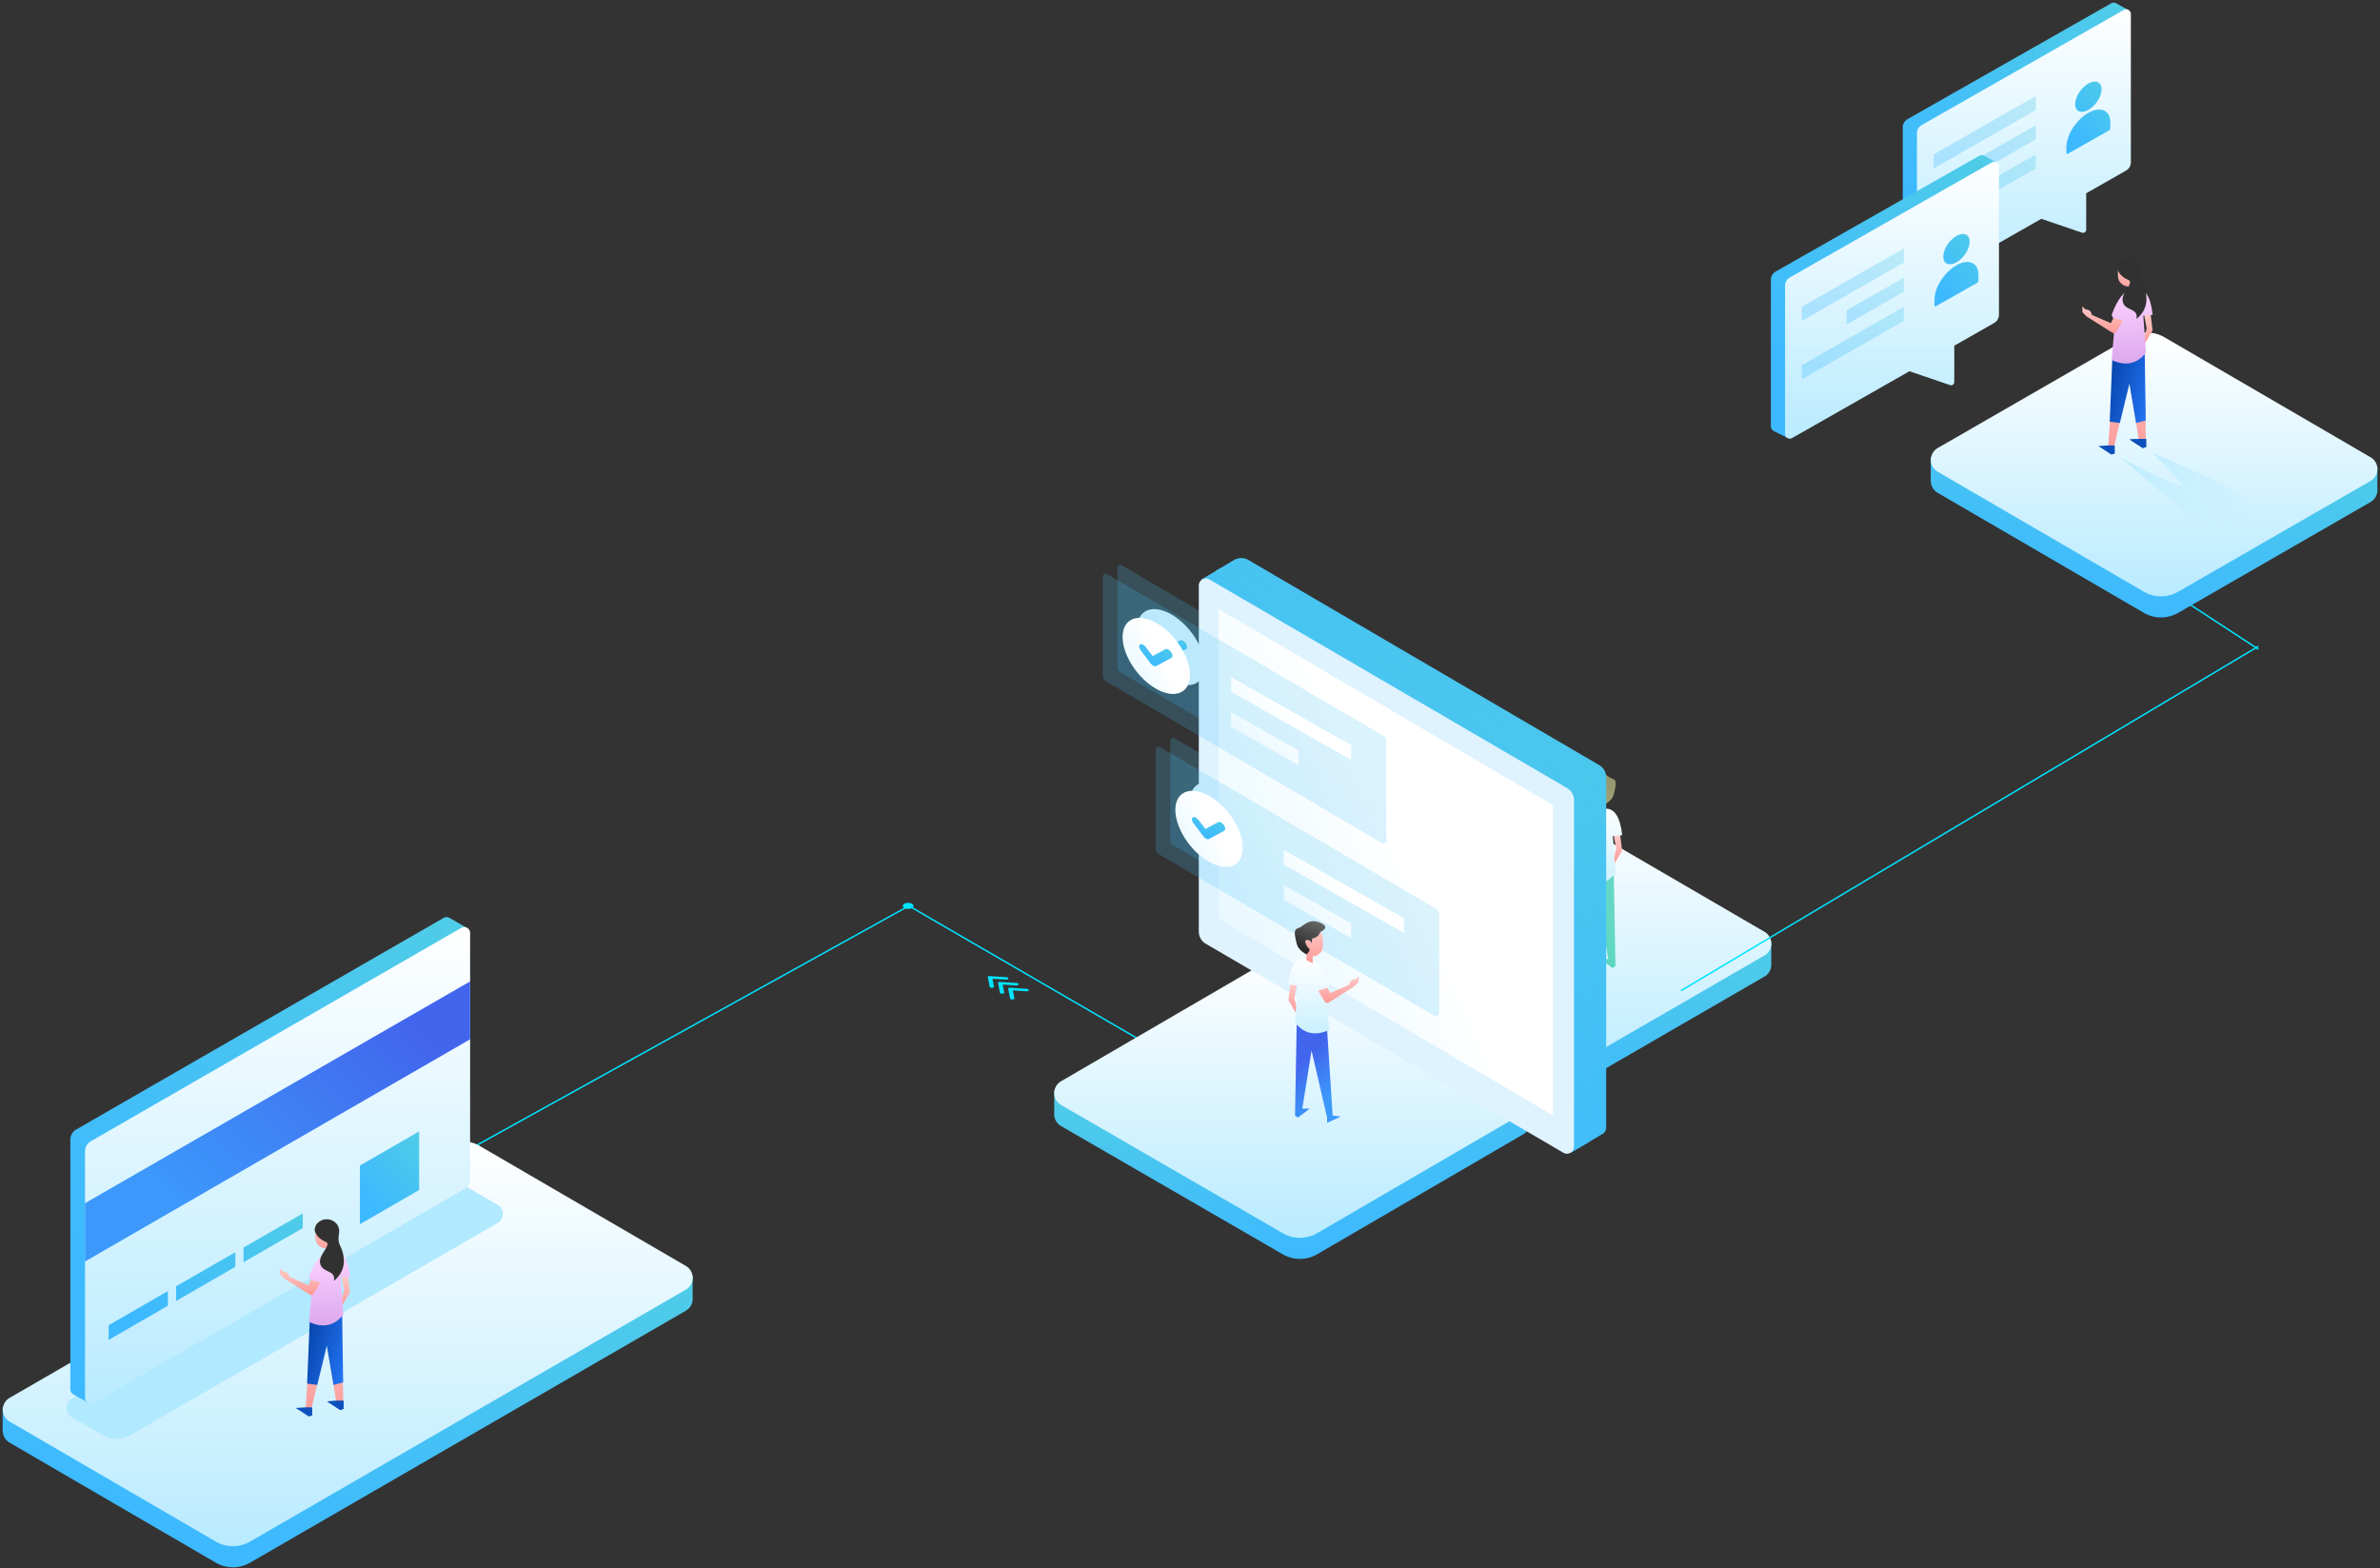 <svg xmlns="http://www.w3.org/2000/svg" width="812" height="535"><rect width="100%" height="100%" fill="#333333" stroke="none"/><defs><linearGradient x1="57.507%" y1="95.637%" x2="-49.204%" y2="-66.989%" id="A"><stop stop-color="#3DB9FF" offset="0%"/><stop stop-color="#5EDBD5" offset="100%"/></linearGradient><linearGradient x1="50%" y1="0%" x2="50%" y2="100%" id="B"><stop stop-color="#fff" offset="0%"/><stop stop-color="#B9EBFF" offset="100%"/></linearGradient><linearGradient x1="82.518%" y1="72.149%" x2="12.428%" y2="18.359%" id="C"><stop stop-color="#3C99FB" offset="0%"/><stop stop-color="#4265ED" offset="100%"/></linearGradient><linearGradient x1="50%" y1="0%" x2="50%" y2="100%" id="D"><stop stop-color="#FECAC8" offset="0%"/><stop stop-color="#FC9A97" offset="100%"/></linearGradient><linearGradient x1="128.456%" y1="81.38%" x2="12.428%" y2="18.359%" id="E"><stop stop-color="#277AFF" offset="0%"/><stop stop-color="#0848B0" offset="100%"/></linearGradient><linearGradient x1="50%" y1="0%" x2="50%" y2="128.597%" id="F"><stop stop-color="#FED5FF" offset="0%"/><stop stop-color="#D199E9" offset="100%"/></linearGradient><linearGradient x1="50%" y1="0%" x2="50%" y2="100%" id="G"><stop stop-color="#FECAC8" offset="0%"/><stop stop-color="#FDA9A6" offset="69.166%"/><stop stop-color="#FC9A97" offset="100%"/></linearGradient><linearGradient x1="82.518%" y1="72.149%" x2="61.44%" y2="19.926%" id="H"><stop stop-color="#5AD7C1" offset="0%"/><stop stop-color="#65D8C5" offset="100%"/></linearGradient><linearGradient x1="50%" y1="0%" x2="50%" y2="128.597%" id="I"><stop stop-color="#fff" offset="0%"/><stop stop-color="#B9EBFF" offset="100%"/></linearGradient><linearGradient x1="100%" y1="-13.969%" x2="51.626%" y2="96.294%" id="J"><stop stop-color="#87876C" offset="0%"/><stop stop-color="#9FA074" offset="100%"/></linearGradient><linearGradient x1="50%" y1="41.804%" x2="177.275%" y2="130.187%" id="K"><stop stop-color="#fff" offset="0%"/><stop stop-color="#B9EBFF" offset="100%"/></linearGradient><linearGradient x1="7.196%" y1="79.136%" x2="104.395%" y2="-14.178%" id="L"><stop stop-color="#BAEBFF" stop-opacity="0" offset="0%"/><stop stop-color="#B9EBFF" offset="100%"/></linearGradient><linearGradient x1="82.518%" y1="72.149%" x2="61.235%" y2="19.417%" id="M"><stop stop-color="#3C99FB" offset="0%"/><stop stop-color="#4265ED" offset="100%"/></linearGradient><linearGradient x1="100%" y1="-13.969%" x2="50%" y2="100%" id="N"><stop stop-color="#7E7E7E" offset="0%"/><stop stop-color="#272727" offset="100%"/></linearGradient></defs><g fill="none" fill-rule="evenodd"><g stroke-width=".5" stroke="#00E4FF"><path d="M149.5 398l160.674-89"/><path d="M407.174 365.367L310 309"/></g><g fill="#00E4FF"><path d="M338.467 337.02c-.405.026-.77-.141-.815-.373l-.648-3.335c-.03-.154.165-.293.435-.311a.86.86 0 0 1 .109 0l5.836.371c.405.026.697.234.652.466s-.41.398-.815.373l-4.461-.283c-.068-.004-.128.024-.136.062-.001.005-.001.01 0 .016l.496 2.549c.045.232-.247.44-.652.466zm3.48 1.989c-.405.026-.77-.141-.815-.373l-.648-3.335c-.03-.154.165-.293.435-.311a.86.86 0 0 1 .109 0l5.836.371c.405.026.697.234.652.466s-.41.398-.815.373l-4.461-.283c-.068-.004-.128.024-.136.062-.001.005-.001.01 0 .016l.496 2.549c.045.232-.247.44-.652.466zm3.48 1.989c-.405.026-.77-.141-.815-.373l-.648-3.335c-.03-.154.165-.293.435-.311a.86.86 0 0 1 .109 0l5.836.371c.405.026.697.234.652.466s-.41.398-.815.373l-4.461-.283c-.068-.004-.128.024-.136.062-.001.005-.001.01 0 .016l.496 2.549c.045.232-.247.44-.652.466z" fill-rule="nonzero"/><path d="M309.843 308c1.018 0 1.843.475 1.843 1.061s-.825 1.061-1.843 1.061-1.843-.475-1.843-1.061.825-1.061 1.843-1.061z"/></g><g transform="matrix(-1 0 0 1 237 389)"><path d="M236.096 91.088v7.502c.041.967-.144 1.977-.668 2.885a4.67 4.67 0 0 1-1.708 1.708l-70.361 40.955a11.67 11.67 0 0 1-11.669 0L3.005 58.17A4.67 4.67 0 0 1 .693 53.66L.67 46.157h14.335l206.571 44.93h14.521z" fill="url(#A)"/><path d="M85.035 1.935L233.72 87.903a4.67 4.67 0 0 1 0 8.085l-70.361 40.955a11.67 11.67 0 0 1-11.669 0L3.005 50.975a4.67 4.67 0 0 1 0-8.085L73.366 1.935a11.67 11.67 0 0 1 11.669 0z" fill="url(#B)"/><path d="M87.08 15.809l125.393 72.395c1.733 1.001 2.327 3.217 1.327 4.951-.318.551-.776 1.008-1.327 1.327l-10.741 6.201a9.06 9.06 0 0 1-9.061 0L67.278 28.287c-1.733-1.001-2.327-3.217-1.327-4.951.318-.551.776-1.008 1.327-1.327l10.741-6.201a9.06 9.06 0 0 1 9.061 0z" fill="#B1E9FF"/></g><g transform="matrix(-1 0 0 1 161 312)"><path d="M9.632 1.14l125.364 72.201A4 4 0 0 1 137 76.807v85.153a2 2 0 0 1-1.018 1.742l-4.817 2.716L7.398 89.681a4 4 0 0 1-1.888-3.218L1.796 4.538l5.832-3.393a2 2 0 0 1 2.004-.004z" fill="url(#A)"/><path d="M3.604 4.548l126.393 72.794A4 4 0 0 1 132 80.807v84.102a2 2 0 0 1-2.999 1.732L2.607 93.724a4 4 0 0 1-2.001-3.465V6.281a2 2 0 0 1 2.998-1.733z" fill="url(#B)"/><path d="M.605 22.821L132 98.495v19.877L.605 42.569z" fill="url(#C)" fill-rule="nonzero"/><g fill="url(#A)"><path d="M103.708 128.458l20.215 11.654v5l-20.215-11.654v-5zm-23-13.266l20.215 11.654v5l-20.215-11.654v-5zm-23-13.221l20.215 11.654v5l-20.215-11.654v-5z"/><path d="M18 74l20.215 11.654v20L18 94z"/></g></g><path d="M106.208 450.861l-1.895 29.383-2.824.314 4.719 2.163v-1.813l5.296-22.854 3.177 20.01-2.78.166 4.233 2.678 1.007-.664-.565-31.47z" fill="url(#D)"/><path d="M104.788 472.031l3.451.452 3.264-13.382 2.273 13.382 3.295-.854-.35-23.699-11.072 3.031z" fill="url(#E)"/><path d="M118.743 435.477l.676 5.388-2.912 4.984v-2.547l.89-3.082-.89-4.743z" fill="url(#D)"/><path d="M105.459 451.022c4.808 2.169 8.706 1.32 11.693-2.548l-.907-12.623 3.196-.257c-.681-6.298-2.67-9.318-5.966-9.061s-5.968 3.278-8.016 9.061l1.077 2.607-1.077 12.82z" fill="url(#F)"/><path d="M106.144 436.587l3.1 1.087-2.223 3.667a1 1 0 0 1-1.374.336l-.017-.01-8.752-5.546-1.406-1.435v-1.977l1.03 1.018.638.106c.856.143 1.483.883 1.483 1.75l6.536 2.841.984-1.837z" fill="url(#G)"/><g fill="#0D50BD"><path d="M104.342 480.143l-3.448.204 4.464 2.902 1.153-.335v-2.771h-2.169zm10.692-2.235l-3.448.204 4.464 2.902 1.153-.335v-2.771h-2.169z"/><path d="M115.034 477.908l-3.448.204 4.464 2.902 1.153-.335v-2.771z"/></g><path d="M107.909 418.311c-.56 3.162-.422 5.217.413 6.166s1.763 1.423 2.785 1.423v2.428l2.165-1.141v-3.325c1.497-1.249 2.088-2.651 1.771-4.208-.429-2.112-2.489-3.475-4.601-3.046a3.9 3.9 0 0 0-2.227 1.335l-.305.369z" fill="url(#D)"/><path d="M107.504 420.295c.67 1.538 1.853 2.644 3.547 3.318 2.542 1.01-2.773 4.452-1.774 7.658s5.251 1.792 4.67 5.724c2.531-2.135 3.643-4.725 3.337-7.769-.459-4.566-2.384-4.086-1.619-8.447s-5.095-6.69-7.799-2.943l-.311.743c-.228.546-.247 1.158-.052 1.717z" fill="#313131"/><g transform="matrix(-1 0 0 1 605 275)"><path d="M163.078 48.882v7.502c.041.967-.144 1.977-.668 2.885a4.67 4.67 0 0 1-1.708 1.708l-70.361 40.955a11.67 11.67 0 0 1-11.669 0L3.005 58.17A4.67 4.67 0 0 1 .693 53.66L.67 46.157h14.335l133.553 2.724h14.521z" fill="url(#A)"/><path d="M85.035 1.935l75.667 43.762a4.67 4.67 0 0 1 0 8.085L90.341 94.737a11.67 11.67 0 0 1-11.669 0L3.005 50.975a4.67 4.67 0 0 1 0-8.085L73.366 1.935a11.67 11.67 0 0 1 11.669 0z" fill="url(#B)"/></g><g transform="matrix(-1 0 0 1 554 190)"><path d="M13.771 110.217l1.895 29.383 2.824.313-4.719 2.163v-1.813L8.474 117.41 5.32 137.227h2.544l-4.018 3.038-1.007-.664.565-31.471z" fill="url(#H)"/><path d="M1.236 94.833h2.235l-.89 4.743.89 3.083v2.547L.56 100.221z" fill="url(#D)"/><path d="M14.52 110.378c-4.808 2.169-8.706 1.32-11.693-2.548l.907-12.623-3.196-.257c.681-6.298 2.67-9.318 5.966-9.061s5.968 3.278 8.016 9.061l-1.077 2.607 1.077 12.82z" fill="url(#I)"/><path d="M13.835 95.943l.984 1.837 6.536-2.841c0-.867.627-1.608 1.483-1.75l.638-.106 1.03-1.018v1.977L23.1 95.478l-8.769 5.556a1 1 0 0 1-1.374-.337l-2.223-3.667 3.1-1.087z" fill="url(#G)"/><path d="M12.07 77.667c.56 3.162.422 5.217-.413 6.166s-1.763 1.423-2.785 1.423v2.428l-2.165-1.141v-3.325c-1.497-1.249-2.088-2.651-1.771-4.208.429-2.111 2.489-3.475 4.601-3.046.873.178 1.659.649 2.227 1.335l.305.369z" fill="url(#D)"/><path d="M11.41 77.009c-.389 1.2-1.32 1.938-2.795 2.213l-.029 1.63c-.388-.892-.99-1.281-1.806-1.167-1.224.17.371 2.658.905 3.022.357.243.055.883-.905 1.92-1.967-1.072-3.105-2.341-3.413-3.809-.462-2.201-1.311-4.667.488-5.152s3.445-3.466 7.309-1.976c2.576.993 2.658 2.1.246 3.32z" fill="url(#J)"/><g fill="url(#K)"><path d="M70 120.232L111 97v5l-41 23.232v-5zm18 1.8L111 109v5l-23 13.033v-5z"/><path d="M136.5 101.03c6.351-3.573 11.5-11.507 11.5-17.72s-5.149-8.354-11.5-4.78S125 90.037 125 96.25s5.149 8.353 11.5 4.78z"/></g><g fill="url(#A)"><path d="M153.245 61.881L58.99 117.064a2 2 0 0 0-.99 1.726v33.952a1 1 0 0 0 1.506.863l94.256-55.26a2 2 0 0 0 .988-1.726V62.744a1 1 0 0 0-1.505-.863z" opacity=".2"/><path d="M140.125 86.701c.605-.793 1.471-1.168 1.935-.836s.348 1.244-.258 2.037l-3.405 4.463c-.574.753-1.39 1.135-1.87.876l-5.199-2.805c-.506-.273-.454-1.155.116-1.971s1.442-1.255 1.948-.982l4.348 2.346 2.386-3.127z"/><path d="M128.083 1.042L8.383 71.028a4.8 4.8 0 0 0-2.377 4.144v119.582a2.4 2.4 0 0 0 1.178 2.066l5.737 3.394 118.993-76.101a4.8 4.8 0 0 0 2.21-3.84l4.9-115.641-6.079-3.583a4.8 4.8 0 0 0-4.86-.008z"/></g><g fill="url(#K)"><path d="M88 61.232L129 38v5L88 66.232v-5zm18 1.8L129 50v5l-23 13.033v-5z"/><path d="M154.5 42.03c6.351-3.573 11.5-11.507 11.5-17.72s-5.149-8.354-11.5-4.78S143 31.037 143 37.25s5.149 8.353 11.5 4.78z"/></g><g fill="url(#A)"><path d="M171.245 2.881L76.99 58.064A2 2 0 0 0 76 59.79v33.952a1 1 0 0 0 1.506.863l94.256-55.26a2 2 0 0 0 .988-1.726V3.744a1 1 0 0 0-1.505-.863z" opacity=".2"/><path d="M158.125 27.701c.605-.793 1.471-1.168 1.935-.836s.348 1.244-.258 2.037l-3.405 4.463c-.574.753-1.39 1.135-1.87.876l-5.199-2.805c-.506-.273-.454-1.155.116-1.971s1.442-1.255 1.948-.982l4.348 2.346 2.386-3.127z"/></g><path d="M136.391 4.682L14.371 75.839a4.8 4.8 0 0 0-2.382 4.146v118.226a2.4 2.4 0 0 0 3.611 2.072l122.022-71.316a4.8 4.8 0 0 0 2.378-4.144V6.755a2.4 2.4 0 0 0-3.609-2.073z" fill="#DFF3FF"/></g><g stroke-width=".5" stroke="#00E4FF"><path d="M573.5 338l197-117.5"/><path d="M770.5 221.5L730 195"/></g><path d="M522.078 374.881v7.502c.041.967-.144 1.978-.668 2.885-.41.71-.999 1.299-1.708 1.708l-70.361 40.955a11.67 11.67 0 0 1-11.669 0l-75.667-43.762a4.67 4.67 0 0 1-2.311-4.511l-.023-7.502h14.335l133.553 2.724h14.521z" fill="url(#A)"/><path d="M444.035 327.935l75.667 43.762a4.67 4.67 0 0 1 0 8.084l-70.361 40.955a11.67 11.67 0 0 1-11.669 0l-75.667-43.762a4.67 4.67 0 0 1 0-8.085l70.361-40.955c3.611-2.085 8.059-2.085 11.669 0z" fill="url(#B)"/><g transform="matrix(-1 0 0 1 812 .825)"><path d="M153.279 155.214v7.502c.041.966-.144 1.978-.668 2.885a4.67 4.67 0 0 1-1.708 1.708l-70.361 40.955a11.67 11.67 0 0 1-11.669 0L3.218 170.449a4.67 4.67 0 0 1-2.311-4.51l-.023-7.502h14.335l123.541-3.223h14.521z" fill="url(#A)"/><path d="M85.248 114.214l65.655 37.815a4.67 4.67 0 0 1 0 8.084l-70.361 40.955a11.67 11.67 0 0 1-11.669 0L3.218 163.254a4.67 4.67 0 0 1-1.708-6.376c.41-.71.999-1.299 1.708-1.708l70.361-40.955a11.67 11.67 0 0 1 11.669 0z" fill="url(#B)"/><path d="M73.274 155.481l-21.485 9.663c-9.635 6.326-11.12 10.457-4.455 12.395 9.997 2.906 21.006-5.167 21.006-5.167l19.976-16.89c-14.274 7.271-21.323 10.492-21.146 9.663s3.692-4.669 10.546-11.521l-4.442 1.858z" fill="url(#L)"/><g transform="matrix(-1 0 0 1 102 86)"><path d="M11.208 35.861L9.313 65.244l-2.824.314 4.719 2.163v-1.813l5.296-22.854 3.177 20.01-2.78.166 4.233 2.679 1.007-.664-.565-31.47z" fill="url(#D)"/><path d="M9.788 57.031l3.451.452 3.264-13.382 2.273 13.382 3.295-.854-.35-23.699-11.072 3.031z" fill="url(#E)"/><path d="M23.743 20.477l.676 5.388-2.912 4.985v-2.547l.89-3.082-.89-4.743z" fill="url(#D)"/><path d="M10.459 36.022c4.808 2.169 8.706 1.32 11.693-2.548l-.907-12.623 3.196-.257c-.681-6.298-2.67-9.318-5.966-9.06s-5.968 3.278-8.016 9.06l1.077 2.607-1.077 12.82z" fill="url(#F)"/><path d="M11.144 21.587l3.1 1.088-2.223 3.666a1 1 0 0 1-1.374.337l-.017-.01-8.752-5.546-1.406-1.435v-1.977l1.03 1.018.638.106c.856.142 1.483.883 1.483 1.75l6.536 2.841.984-1.837z" fill="url(#G)"/><g fill="#0D50BD"><path d="M9.342 65.143l-3.448.204 4.464 2.902 1.153-.335v-2.771H9.342zm10.692-2.235l-3.448.204 4.464 2.902 1.153-.335v-2.771h-2.169z"/><path d="M20.034 62.908l-3.448.204 4.464 2.902 1.153-.335v-2.771z"/></g><path d="M12.909 3.31c-.56 3.162-.422 5.217.413 6.166s1.763 1.423 2.785 1.423v2.428l2.165-1.141V8.861c1.497-1.248 2.088-2.651 1.771-4.208-.429-2.112-2.489-3.475-4.601-3.046a3.9 3.9 0 0 0-2.227 1.335l-.305.369z" fill="url(#D)"/><path d="M12.504 5.295c.67 1.538 1.853 2.644 3.547 3.318 2.542 1.011-2.773 4.452-1.774 7.658s5.251 1.791 4.67 5.723c2.531-2.135 3.643-4.725 3.337-7.769-.459-4.566-2.384-4.087-1.619-8.447s-5.095-6.69-7.799-2.943l-.311.743c-.228.546-.247 1.158-.052 1.717z" fill="#313131"/></g><path d="M85.694 2.706L89.983.323a1.8 1.8 0 0 1 1.764.009l69.433 39.482a3.24 3.24 0 0 1 1.638 2.817v49.993a1.8 1.8 0 0 1-.996 1.61l-4.615 2.305-38.648-25.696-13.874 4.729a1.08 1.08 0 0 1-1.428-1.022V62.127l-13.69-7.797a3.24 3.24 0 0 1-1.633-2.667l-2.24-48.958z" fill="url(#A)"/><path d="M87.422 2.574l68.926 39.254a3.24 3.24 0 0 1 1.637 2.815v50.569a1.62 1.62 0 0 1-2.422 1.408L115.544 73.83l-13.874 4.729a1.08 1.08 0 0 1-1.428-1.022V65.115l-13.605-7.749A3.24 3.24 0 0 1 85 54.551V3.982a1.62 1.62 0 0 1 2.422-1.408z" fill="url(#B)"/><g fill="url(#A)"><path d="M152.281 51.854v4.802l-34.836-19.927v-4.802z" opacity=".3"/><path d="M137 57.884l-19.556-11.191V41.89L137 53.082z" opacity=".3"/><path d="M99.5 36.672c-2.485-1.407-4.5-4.562-4.5-7.047s2.015-3.36 4.5-1.953 4.5 4.562 4.5 7.047-2.015 3.36-4.5 1.953zm0 1c4.142 2.344 7.5 7.603 7.5 11.745v2c0 .276-.224.373-.5.217l-14-7.924c-.276-.156-.5-.507-.5-.783v-2c0-4.142 3.358-5.599 7.5-3.255z"/><path d="M152.281 71.78v4.802l-34.836-19.927v-4.802z" opacity=".3"/><path d="M130.694 54.706l4.289-2.383a1.8 1.8 0 0 1 1.764.009l69.433 39.482a3.24 3.24 0 0 1 1.638 2.816v49.993a1.8 1.8 0 0 1-.996 1.61l-4.615 2.305-38.648-25.696-13.874 4.729a1.08 1.08 0 0 1-1.428-1.022v-12.422l-13.69-7.796a3.24 3.24 0 0 1-1.633-2.667l-2.24-48.958z"/></g><path d="M132.422 54.574l68.926 39.254a3.24 3.24 0 0 1 1.637 2.815v50.569a1.62 1.62 0 0 1-2.422 1.408l-40.018-22.791-13.874 4.729a1.08 1.08 0 0 1-1.428-1.022v-12.422l-13.605-7.748a3.24 3.24 0 0 1-1.637-2.815V55.982a1.62 1.62 0 0 1 2.422-1.408z" fill="url(#B)"/><g fill="url(#A)"><path d="M197.281 103.854v4.802l-34.836-19.927v-4.802z" opacity=".3"/><path d="M182 109.884l-19.556-11.191V93.89L182 105.082z" opacity=".3"/><path d="M144.5 88.672c-2.485-1.406-4.5-4.562-4.5-7.047s2.015-3.359 4.5-1.953 4.5 4.562 4.5 7.047-2.015 3.359-4.5 1.953zm0 1c4.142 2.345 7.5 7.603 7.5 11.745v2c0 .276-.224.374-.5.217l-14-7.924c-.276-.156-.5-.507-.5-.783v-2c0-4.142 3.358-5.599 7.5-3.255z"/><path d="M197.281 123.78v4.802l-34.836-19.927v-4.802z" opacity=".3"/></g></g><g transform="matrix(-1 0 0 1 543 193)"><path d="M122.083 1.041L2.383 71.029a4.8 4.8 0 0 0-2.377 4.144v119.582a2.4 2.4 0 0 0 1.178 2.066l5.737 3.394 118.993-76.101a4.8 4.8 0 0 0 2.21-3.841l4.9-115.641-6.079-3.582a4.8 4.8 0 0 0-4.86-.008z" fill="url(#A)"/><path d="M130.391 4.682L8.371 75.839a4.8 4.8 0 0 0-2.382 4.146v118.226a2.4 2.4 0 0 0 3.611 2.072l122.022-71.316a4.8 4.8 0 0 0 2.378-4.144V6.755a2.4 2.4 0 0 0-3.609-2.073z" fill="#DFF3FF"/><path d="M127.299 14.781L13.164 81.686v105.827l114.135-67.07z" fill="url(#K)"/><path d="M165.245 2.881L70.99 58.064A2 2 0 0 0 70 59.79v33.952a1 1 0 0 0 1.506.863l94.256-55.26a2 2 0 0 0 .988-1.726V3.744a1 1 0 0 0-1.505-.863z" fill="url(#A)" opacity=".2"/><g fill="url(#K)"><path d="M82 61.232L123 38v5L82 66.232v-5zm18 1.8L123 50v5l-23 13.033v-5z"/><path d="M148.5 42.03c6.351-3.573 11.5-11.507 11.5-17.72s-5.149-8.354-11.5-4.78S137 31.037 137 37.25s5.149 8.353 11.5 4.78z"/></g><g fill="url(#A)"><path d="M152.125 27.701c.605-.793 1.471-1.168 1.935-.836s.348 1.244-.258 2.037l-3.405 4.463c-.574.753-1.39 1.135-1.87.876l-5.199-2.805c-.506-.273-.454-1.155.116-1.971s1.442-1.255 1.948-.982l4.348 2.346 2.386-3.127z"/><path d="M147.245 61.881L52.99 117.064a2 2 0 0 0-.99 1.726v33.952a1 1 0 0 0 1.506.863l94.256-55.26a2 2 0 0 0 .988-1.726V62.744a1 1 0 0 0-1.505-.863z" opacity=".2"/></g><g fill="url(#K)"><path d="M64 120.232L105 97v5l-41 23.232v-5zm18 1.8L105 109v5l-23 13.033v-5z"/><path d="M130.5 101.03c6.351-3.573 11.5-11.507 11.5-17.72s-5.149-8.354-11.5-4.78S119 90.037 119 96.25s5.149 8.353 11.5 4.78z"/></g><path d="M134.125 86.701c.605-.793 1.471-1.168 1.935-.836s.348 1.244-.258 2.037l-3.405 4.463c-.574.753-1.39 1.135-1.87.876l-5.199-2.805c-.506-.273-.454-1.155.116-1.971s1.442-1.255 1.948-.982l4.348 2.346 2.386-3.127z" fill="url(#A)"/><g transform="matrix(-1 0 0 1 104 121)"><path d="M13.771 37.217L15.665 66.6l2.824.314-4.719 2.163v-1.813L8.474 44.41 5.32 64.226h2.544l-4.018 3.038-1.007-.664.565-31.47z" fill="url(#M)"/><path d="M1.236 21.833h2.235l-.89 4.743.89 3.082v2.547L.56 27.221z" fill="url(#D)"/><path d="M14.52 37.378c-4.808 2.169-8.706 1.32-11.693-2.548l.907-12.623-3.196-.257c.681-6.298 2.67-9.318 5.966-9.06s5.968 3.278 8.016 9.06l-1.077 2.607 1.077 12.82z" fill="url(#I)"/><path d="M13.835 22.943l.984 1.837 6.536-2.841c0-.867.627-1.608 1.483-1.75l.638-.106 1.03-1.018v1.977L23.1 22.477l-8.769 5.556a1 1 0 0 1-1.374-.337l-2.223-3.666 3.1-1.088z" fill="url(#G)"/><path d="M12.07 4.666c.56 3.162.422 5.217-.413 6.166s-1.763 1.423-2.785 1.423v2.428l-2.165-1.141v-3.325C5.21 8.969 4.619 7.566 4.936 6.009c.429-2.112 2.489-3.475 4.601-3.046a3.9 3.9 0 0 1 2.227 1.335l.305.369z" fill="url(#D)"/><path d="M11.41 4.009c-.389 1.2-1.321 1.937-2.795 2.213l-.029 1.631c-.388-.892-.99-1.281-1.806-1.168-1.224.17.371 2.658.905 3.022.356.243.055.883-.905 1.919-1.967-1.071-3.105-2.341-3.413-3.809-.462-2.201-1.311-4.667.488-5.153S7.299-.801 11.163.689c2.576.993 2.658 2.1.246 3.32z" fill="url(#N)"/></g></g></g></svg>